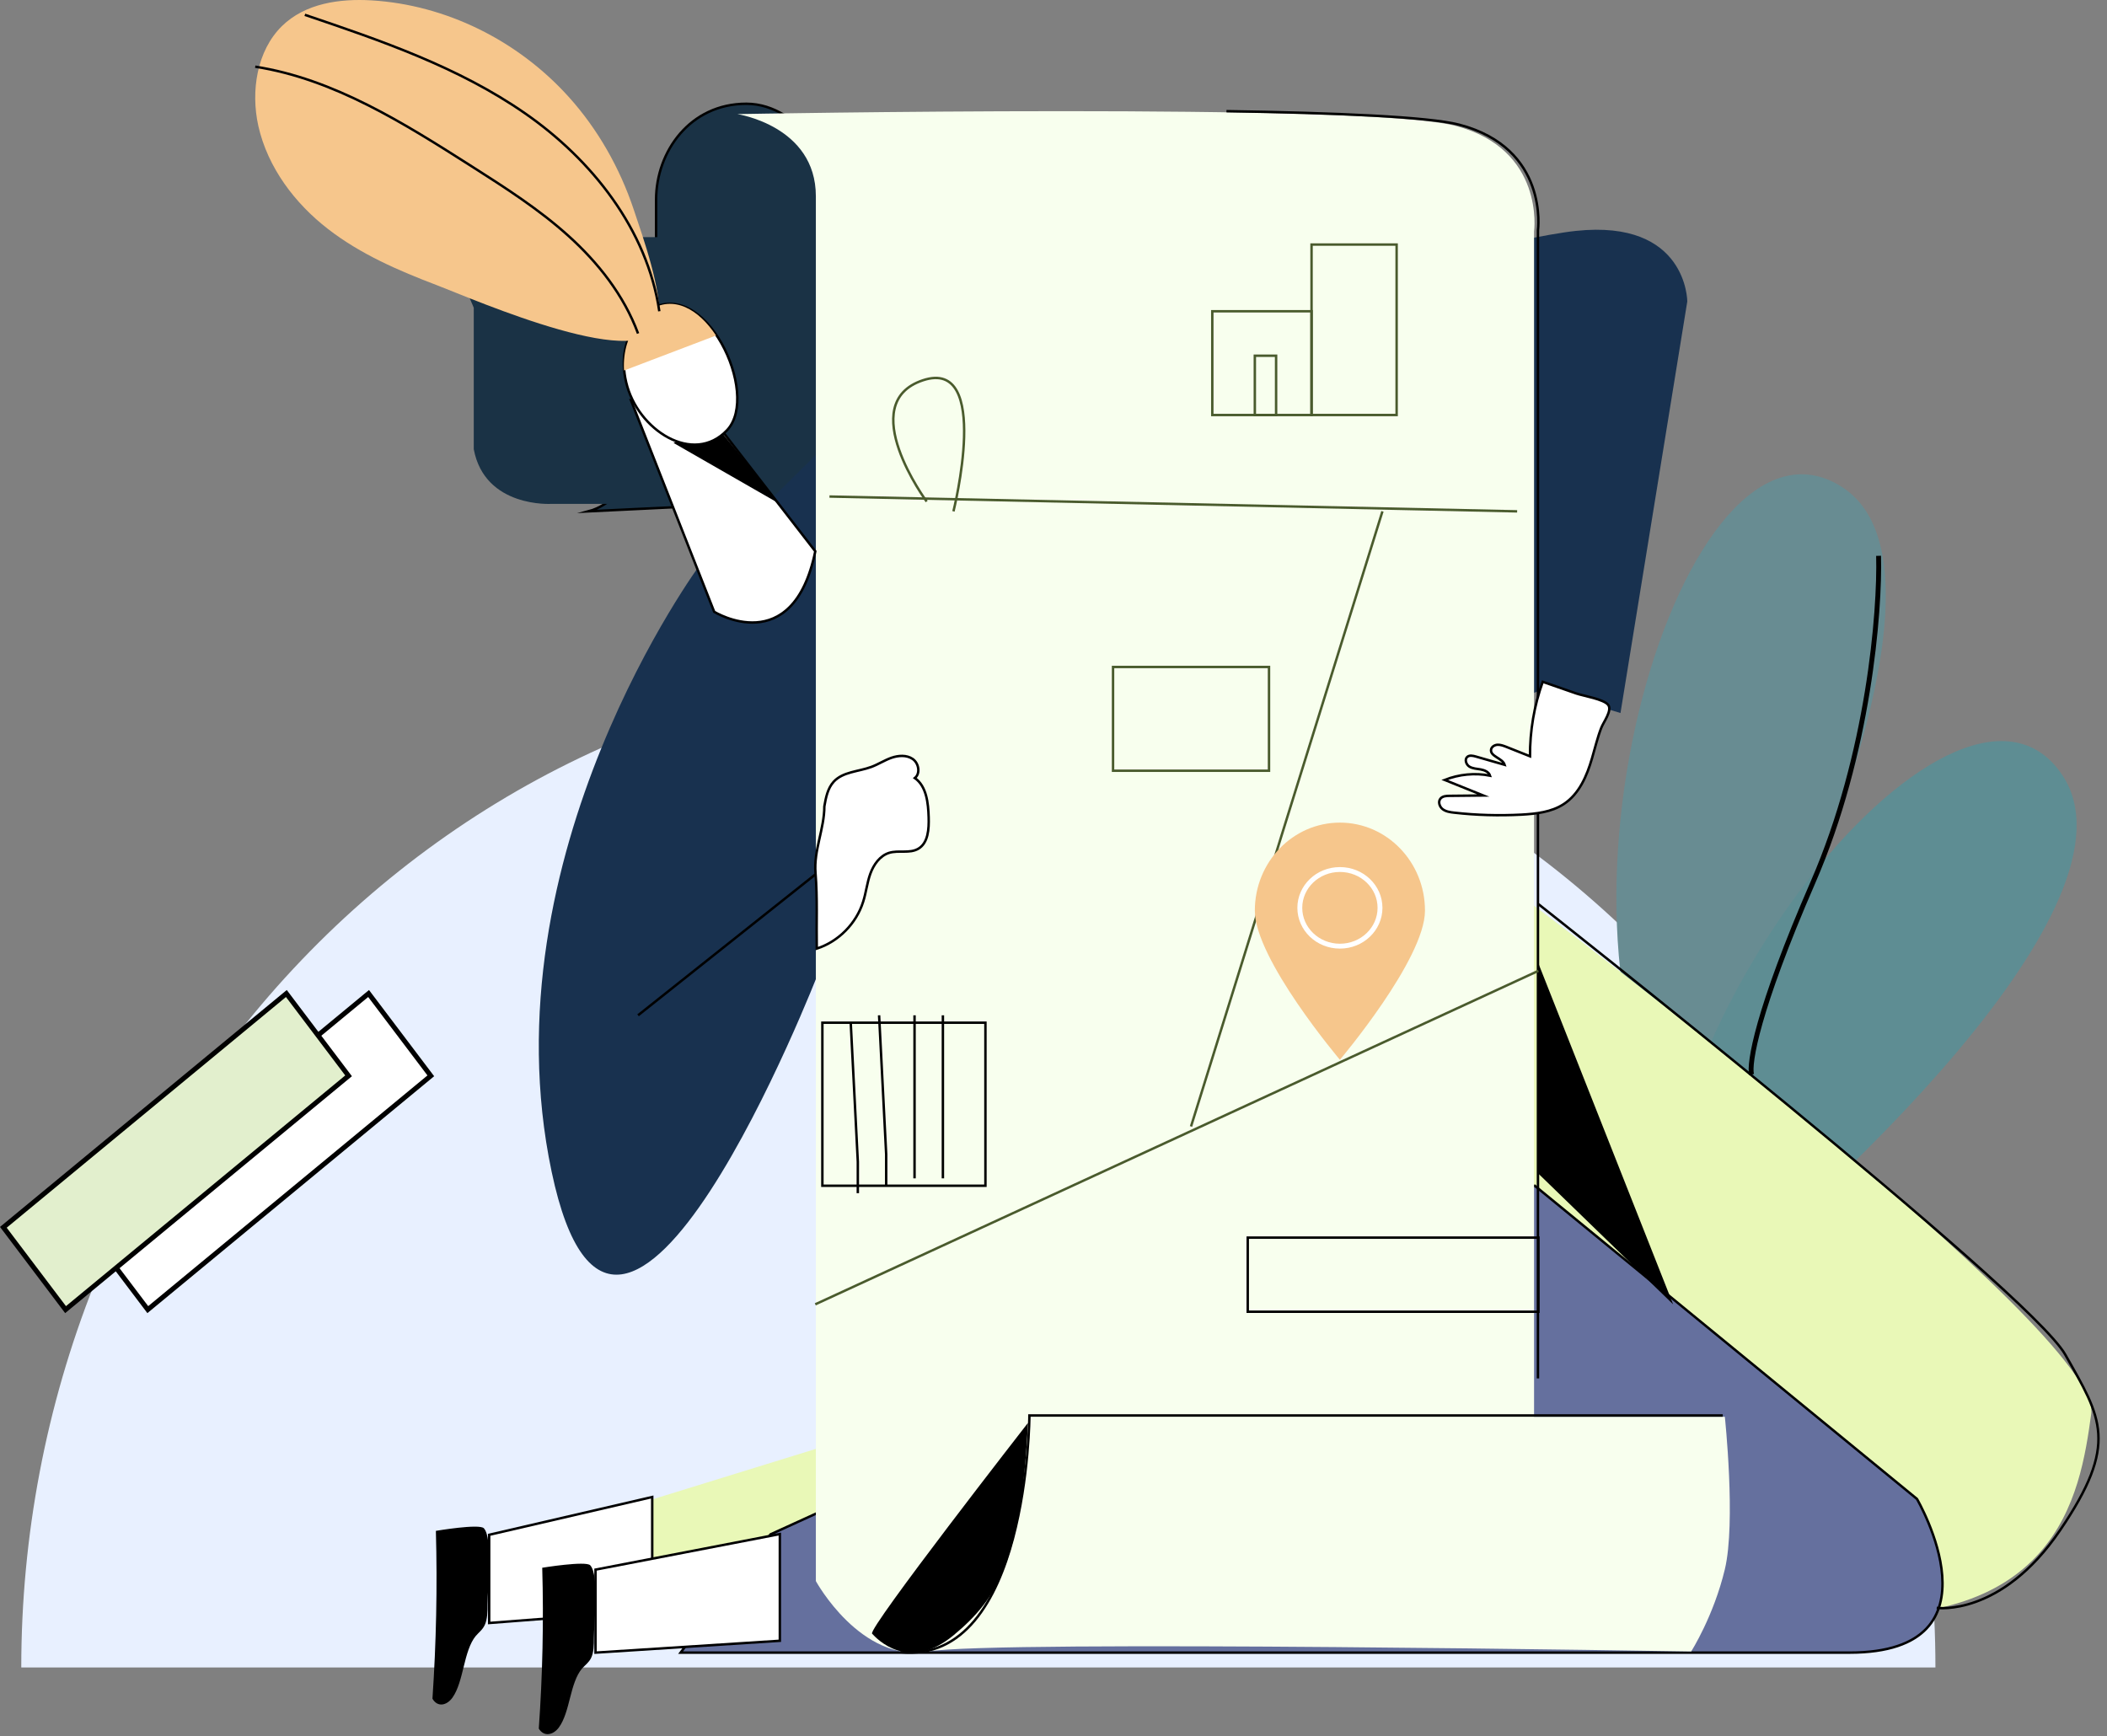 <svg width="432" height="356" viewBox="0 0 432 356" fill="none" xmlns="http://www.w3.org/2000/svg">
<rect x="0" y="0" width="432" height="356" fill="#808080" stroke="none"/>
<path d="M396.821 341.913C396.821 314.973 391.746 288.296 381.884 263.406C372.023 238.517 357.568 215.901 339.347 196.852C321.125 177.802 299.493 162.691 275.685 152.381C251.877 142.071 226.36 136.765 200.591 136.765C174.822 136.765 149.305 142.071 125.497 152.381C101.689 162.691 80.057 177.802 61.835 196.852C43.614 215.901 29.16 238.517 19.298 263.406C9.436 288.296 4.361 314.973 4.361 341.913L200.591 341.913H396.821Z" fill="#E8F0FF"/>
<path d="M344.954 237.06C366.751 198.298 403.806 116.59 377.65 99.853C344.954 78.931 312.258 189.864 344.954 237.06Z" fill="#688C92"/>
<path d="M341.157 272.578C375.646 245.582 440.268 185.062 422.842 158.941C401.06 126.29 329.328 215.621 341.157 272.578Z" fill="#5E8D93"/>
<path d="M171.52 102.395V36.024C171.52 36.024 164.583 21.275 153.02 21.275C141.458 21.275 134.52 31.108 134.52 40.941V87.646C134.52 87.646 129.895 102.395 120.646 104.854L171.52 102.395Z" fill="#1A3245"/>
<path d="M171.52 102.395V36.024C171.52 36.024 164.583 21.275 153.02 21.275C141.458 21.275 134.52 31.108 134.52 40.941V87.646C134.52 87.646 129.895 102.395 120.646 104.854L171.52 102.395Z" stroke="black" stroke-width="0.5" stroke-miterlimit="10"/>
<path d="M85.76 48.628H138.088V103.32H113.061C113.061 103.32 99.411 104.19 97.135 92.111V63.122C97.135 63.122 92.585 51.044 85.76 48.628Z" fill="#1A3245"/>
<path d="M314.109 185.393C314.109 185.393 431.059 273.064 428.766 289.887C426.473 306.71 421.887 335.55 371.438 330.743C320.988 325.936 119.192 330.743 119.192 330.743L128.364 309.114L167.348 297.073L314.109 185.393Z" fill="#E9F8B7"/>
<path d="M314.679 243.138L393.03 307.349C393.03 307.349 411.466 338.873 379.204 338.873C346.941 338.873 139.541 338.873 139.541 338.873L157.977 314.624L314.679 243.138Z" fill="#65709E"/>
<path d="M314.679 243.138L393.03 307.349C393.03 307.349 411.466 338.873 379.204 338.873C346.941 338.873 139.541 338.873 139.541 338.873L157.977 314.624L314.679 243.138Z" stroke="black" stroke-width="0.5" stroke-miterlimit="10"/>
<path d="M143.732 115.509C143.732 115.509 99.4 175.138 113.097 240.241C126.794 305.343 167.885 199.25 167.885 199.25L316.269 141.381L332.249 146.204L345.946 61.811C345.946 61.811 345.946 44.933 323.118 47.344C300.29 49.755 177.016 83.512 177.016 83.512C177.016 83.512 144.691 116.16 143.732 115.509Z" fill="#18314F"/>
<path d="M151.17 23.396C151.17 23.396 167.276 25.802 167.276 40.241C167.276 54.679 167.276 324.2 167.276 324.2C167.276 324.2 176.479 341.045 190.284 338.638C204.09 336.232 346.743 338.638 346.743 338.638C346.743 338.638 351.344 331.419 353.645 321.793C355.946 312.168 353.645 290.51 353.645 290.51H314.531V47.46C314.531 47.46 316.832 30.615 298.425 25.802C280.018 20.989 151.17 23.396 151.17 23.396Z" fill="#F8FFEE"/>
<path d="M315.329 282.648V47.227C315.329 47.227 317.641 30.377 299.15 25.562C292.886 23.949 273.863 23.131 251.465 22.794" stroke="black" stroke-width="0.5" stroke-miterlimit="10"/>
<path d="M353.215 290.246H211.061C211.061 290.246 210.855 341.43 184.602 338.774" stroke="black" stroke-width="0.5" stroke-miterlimit="10"/>
<path d="M130.82 208.187L167.159 179.314" stroke="black" stroke-width="0.5" stroke-miterlimit="10"/>
<path d="M129.366 82.059L146.432 125.45C146.432 125.45 162.553 135.373 167.159 113.045L144.129 83.275L129.366 82.059Z" fill="white" stroke="black" stroke-width="0.5" stroke-miterlimit="10"/>
<path d="M326.406 155.504C325.367 159.074 323.796 162.786 320.631 164.867C318.119 166.522 314.953 166.876 311.933 167.042C307.343 167.278 302.728 167.16 298.162 166.64C297.316 166.545 296.446 166.427 295.77 165.907C295.117 165.387 294.803 164.346 295.359 163.732C295.794 163.235 296.567 163.188 297.219 163.188C299.515 163.164 301.834 163.141 304.129 163.117C301.496 162.053 298.838 160.989 296.205 159.925C299.128 158.767 302.414 158.436 305.507 159.05C305.265 158.294 304.395 157.916 303.598 157.774C302.801 157.632 301.931 157.608 301.254 157.183C300.578 156.757 300.24 155.669 300.868 155.173C301.327 154.818 302.003 154.96 302.583 155.126C304.564 155.693 306.521 156.261 308.503 156.828C308.068 155.433 305.434 155.102 305.724 153.66C305.845 153.092 306.473 152.738 307.053 152.714C307.633 152.691 308.213 152.903 308.768 153.116C310.411 153.778 312.054 154.416 313.697 155.078C313.673 149.901 314.543 144.699 316.306 139.805C318.602 140.609 320.873 141.389 323.168 142.193C324.594 142.69 328.894 143.375 329.74 144.557C330.586 145.716 328.725 148.104 328.29 149.286C327.517 151.272 327.034 153.4 326.406 155.504Z" fill="white" stroke="black" stroke-width="0.5" stroke-miterlimit="10"/>
<path d="M133.727 306.962L100.295 314.712V332.795L133.727 330.212V306.962Z" fill="white" stroke="black" stroke-width="0.5" stroke-miterlimit="10"/>
<path d="M159.891 314.56L122.099 321.854V338.873L159.891 336.442V314.56Z" fill="white" stroke="black" stroke-width="0.5" stroke-miterlimit="10"/>
<path d="M315.422 197.55L343.039 267.452L315.422 240.661V197.55Z" fill="black"/>
<path d="M315.422 185.393C315.422 185.393 415.998 264.654 423.427 277.744C430.856 290.835 434.468 295.965 422.376 313.779C410.284 331.592 397.094 329.698 397.094 329.698" stroke="black" stroke-width="0.5" stroke-miterlimit="10"/>
<path d="M138.088 90.821L159.891 103.334L146.288 86.618L138.088 90.821Z" fill="black"/>
<path d="M132.983 63.665C132.983 63.665 126.082 68.569 128.383 78.379C130.683 88.188 142.185 95.545 149.087 88.188C155.988 80.831 144.486 56.308 132.983 63.665Z" fill="white" stroke="black" stroke-width="0.5" stroke-miterlimit="10"/>
<path d="M132.977 63.729C132.977 63.729 127.458 67.83 127.943 75.98L146.809 68.798C143.299 63.5 138.127 60.291 132.977 63.729Z" fill="#F6C68C"/>
<path d="M210.765 291.766C210.765 291.766 177.88 333.974 178.806 334.984C179.733 335.994 186.217 342.992 195.481 335.332C204.744 327.672 209.376 319.533 210.765 291.766Z" fill="black"/>
<path d="M169.018 165.347C169.325 163.545 169.702 161.649 170.928 160.297C172.814 158.234 175.997 158.234 178.638 157.262C180.053 156.741 181.35 155.887 182.764 155.389C184.202 154.891 185.877 154.773 187.126 155.626C188.376 156.48 188.753 158.59 187.574 159.538C189.979 161.245 190.309 164.66 190.403 167.6C190.474 169.994 190.309 172.863 188.258 174.049C186.49 175.068 184.226 174.286 182.293 174.878C180.406 175.471 179.133 177.273 178.449 179.146C177.766 181.019 177.577 183.035 176.964 184.931C175.549 189.389 171.895 193.087 167.462 194.51C167.368 189.365 167.627 184.101 167.203 178.98C166.826 174.357 169.018 169.947 169.018 165.347Z" fill="white" stroke="black" stroke-width="0.5" stroke-miterlimit="10"/>
<path d="M167.159 267.451L315.422 199.069" stroke="#4A5B2D" stroke-width="0.5" stroke-miterlimit="10"/>
<path d="M268.908 63.824H248.558V85.099H268.908V63.824Z" stroke="#4A5B2D" stroke-width="0.5" stroke-miterlimit="10"/>
<path d="M261.64 72.941H257.279V85.098H261.64V72.941Z" stroke="#4A5B2D" stroke-width="0.5" stroke-miterlimit="10"/>
<path d="M286.351 50.147H268.908V85.098H286.351V50.147Z" stroke="#4A5B2D" stroke-width="0.5" stroke-miterlimit="10"/>
<path d="M170.066 101.814L311.061 104.854" stroke="#4A5B2D" stroke-width="0.5" stroke-miterlimit="10"/>
<path d="M116.599 19.863C106.096 8.214 91.355 0.997 76.205 0.077C69.666 -0.31 62.58 0.658 57.773 5.381C52.693 10.394 51.371 18.652 52.966 25.821C54.903 34.418 60.507 41.732 67.228 46.939C73.949 52.146 81.764 55.512 89.601 58.491C97.051 61.325 133.663 77.478 135.099 65.587C135.805 59.799 131.772 48.465 129.95 43.016C127.079 34.418 122.545 26.451 116.599 19.863Z" fill="#F6C68C"/>
<path d="M202.044 209.706H168.612V243.138H202.044V209.706Z" stroke="black" stroke-width="0.5" stroke-miterlimit="10"/>
<path d="M260.186 136.765H228.208V158.04H260.186V136.765Z" stroke="#4A5B2D" stroke-width="0.5" stroke-miterlimit="10"/>
<path d="M315.422 253.775H255.826V268.971H315.422V253.775Z" stroke="black" stroke-width="0.5" stroke-miterlimit="10"/>
<path d="M89.37 313.905C89.688 325.384 89.438 336.889 88.667 348.318C89.711 350.143 91.617 349.718 92.774 348.093C93.931 346.467 94.521 344.016 95.088 341.69C95.655 339.364 96.313 336.939 97.538 335.463C98.174 334.713 98.922 334.213 99.399 333.187C99.943 332.012 99.966 330.411 99.966 328.936C99.966 325.559 101.078 315.481 99.217 313.38C98.332 312.38 89.37 313.905 89.37 313.905Z" fill="black"/>
<path d="M111.174 321.468C111.491 332.469 111.242 343.494 110.47 354.446C111.514 356.196 113.42 355.789 114.577 354.231C115.734 352.673 116.324 350.324 116.891 348.095C117.458 345.866 118.116 343.541 119.341 342.127C119.977 341.408 120.725 340.929 121.202 339.946C121.746 338.82 121.769 337.286 121.769 335.872C121.769 332.636 122.881 322.978 121.02 320.965C120.136 320.006 111.174 321.468 111.174 321.468Z" fill="black"/>
<path d="M189.997 102.843C189.997 102.843 175.104 82.647 189.242 77.972C203.381 73.298 195.487 104.853 195.487 104.853" stroke="#4A5B2D" stroke-width="0.5" stroke-miterlimit="10"/>
<path d="M52.328 13.676C68.442 16.177 82.84 25.274 96.787 34.158C103.626 38.516 110.486 42.898 116.557 48.376C122.628 53.854 127.909 60.523 130.82 68.382" stroke="black" stroke-width="0.5" stroke-miterlimit="10"/>
<path d="M62.503 3.04C78.146 8.329 93.997 13.762 107.655 23.245C121.314 32.729 132.689 47.026 135.181 63.824" stroke="black" stroke-width="0.5" stroke-miterlimit="10"/>
<path d="M174.427 209.706C174.889 219.213 175.418 228.721 175.88 238.228V244.657" stroke="black" stroke-width="0.5" stroke-miterlimit="10"/>
<path d="M180.241 208.187C180.704 217.694 181.232 227.202 181.695 236.709V243.138" stroke="black" stroke-width="0.5" stroke-miterlimit="10"/>
<path d="M187.509 208.187C187.509 217.281 187.509 226.375 187.509 235.469V241.619" stroke="black" stroke-width="0.5" stroke-miterlimit="10"/>
<path d="M193.323 208.187C193.323 217.281 193.323 226.375 193.323 235.469V241.619" stroke="black" stroke-width="0.5" stroke-miterlimit="10"/>
<path d="M283.443 104.853L244.197 230.981" stroke="#4A5B2D" stroke-width="0.5" stroke-miterlimit="10"/>
<path d="M292.165 186.725C292.165 196.692 274.722 217.305 274.722 217.305C274.722 217.305 257.279 196.692 257.279 186.725C257.279 176.757 265.089 168.677 274.722 168.677C284.355 168.677 292.165 176.757 292.165 186.725Z" fill="#F6C68C"/>
<path d="M282.944 186.153C282.944 190.473 279.283 194.011 274.722 194.011C270.162 194.011 266.501 190.473 266.501 186.153C266.501 181.833 270.162 178.295 274.722 178.295C279.283 178.295 282.944 181.833 282.944 186.153Z" stroke="white"/>
<path d="M385.167 113.971C385.467 125.298 383.192 154.551 371.701 180.947C360.211 207.343 358.535 218.21 359.133 220.344" stroke="black"/>
<rect x="0.687" y="0.081" width="75.261" height="21.152" transform="matrix(0.771 -0.637 0.603 0.798 16.969 252.034)" fill="white" stroke="black"/>
<rect x="0.687" y="0.081" width="75.261" height="21.152" transform="matrix(0.771 -0.637 0.603 0.798 0.109 252.034)" fill="#E2EFCD" stroke="black"/>
</svg>
